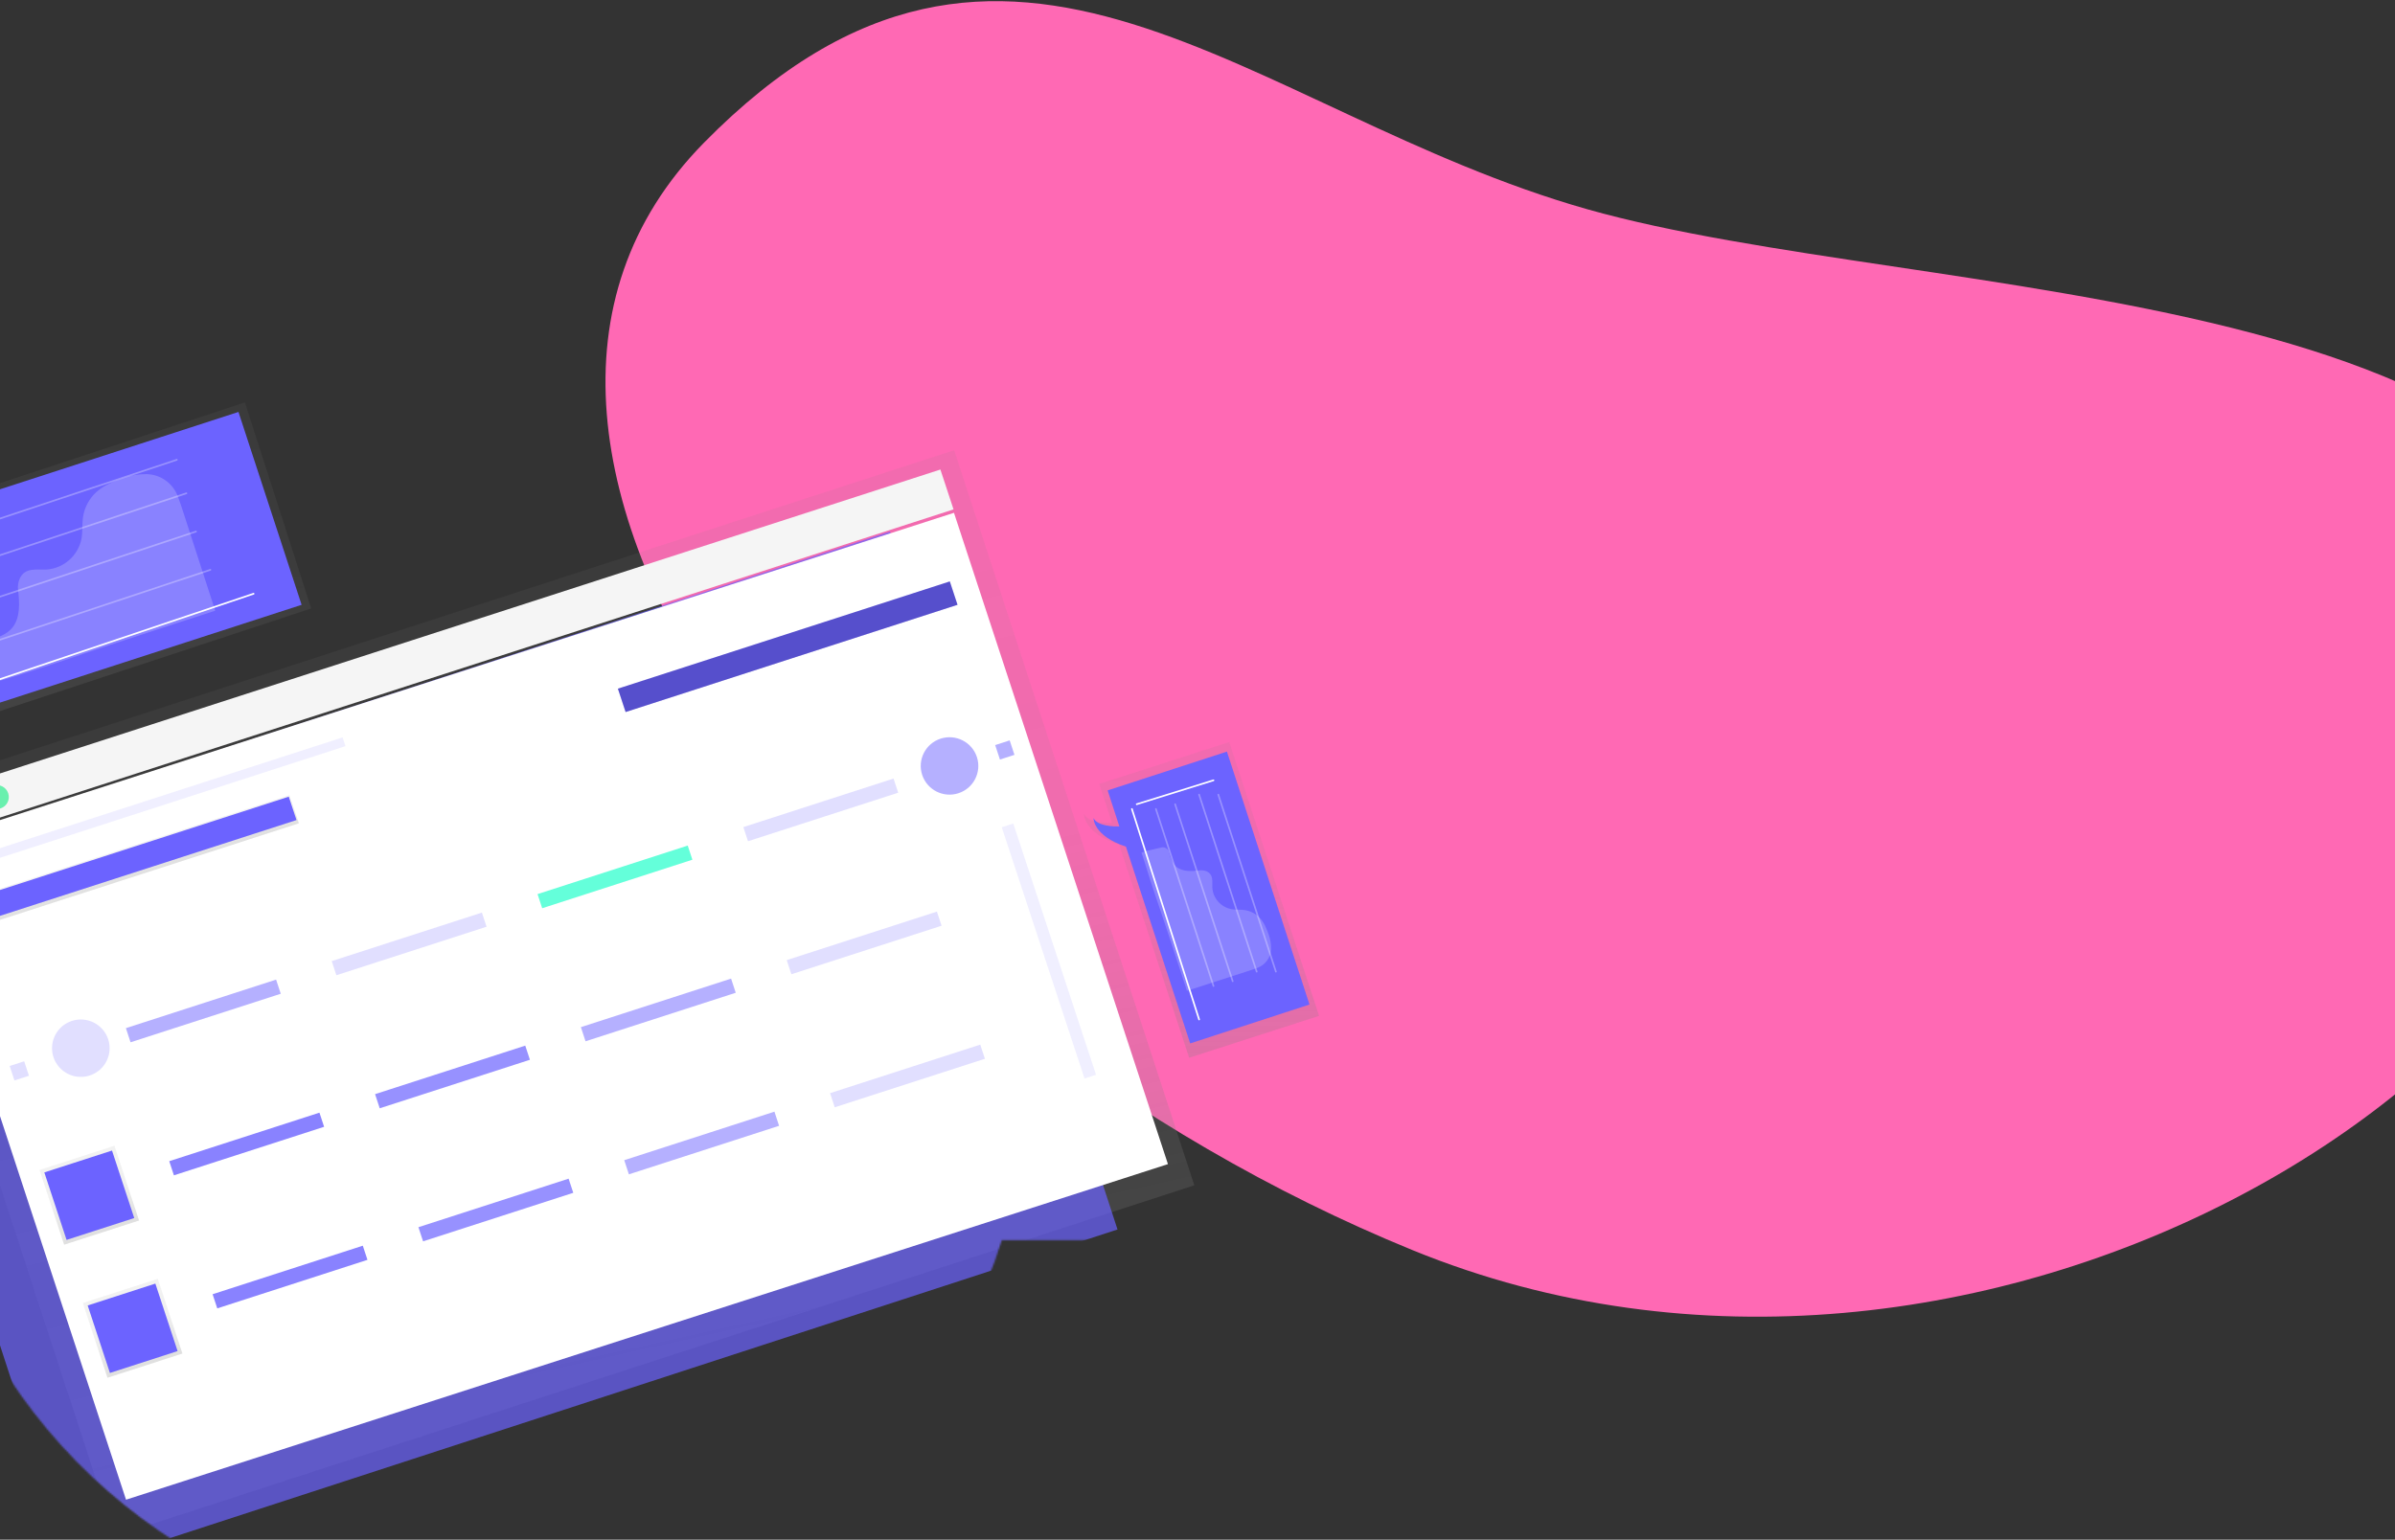 <?xml version="1.0" encoding="UTF-8"?>
<svg width="1440px" height="926px" viewBox="0 0 1440 926" version="1.1" xmlns="http://www.w3.org/2000/svg" xmlns:xlink="http://www.w3.org/1999/xlink">
    <rect x="0" y="0" width="1440" height="926" fill="#333333" stroke="none"/>
    <!-- Generator: Sketch 52.5 (67469) - http://www.bohemiancoding.com/sketch -->
    <title>undraw_browser</title>
    <desc>Created with Sketch.</desc>
    <defs>
        <path d="M116.1,664.865 L0,664.865 L0,0 L1030,0 L1030,664.865 L752.331,664.865 C710.002,799.96 583.586,898 434.216,898 C284.846,898 158.43,799.96 116.1,664.865 Z" id="path-1"></path>
        <linearGradient x1="59.122%" y1="83.857%" x2="40.884%" y2="16.129%" id="linearGradient-3">
            <stop stop-color="#808080" stop-opacity="0.25" offset="0%"></stop>
            <stop stop-color="#808080" stop-opacity="0.12" offset="54%"></stop>
            <stop stop-color="#808080" stop-opacity="0.1" offset="100%"></stop>
        </linearGradient>
        <linearGradient x1="49.994%" y1="100.38%" x2="49.998%" y2="-0.166%" id="linearGradient-4">
            <stop stop-color="#808080" stop-opacity="0.25" offset="0%"></stop>
            <stop stop-color="#808080" stop-opacity="0.12" offset="54%"></stop>
            <stop stop-color="#808080" stop-opacity="0.1" offset="100%"></stop>
        </linearGradient>
        <linearGradient x1="49.913%" y1="100.055%" x2="49.966%" y2="0.013%" id="linearGradient-5">
            <stop stop-color="#808080" stop-opacity="0.25" offset="0%"></stop>
            <stop stop-color="#808080" stop-opacity="0.12" offset="54%"></stop>
            <stop stop-color="#808080" stop-opacity="0.1" offset="100%"></stop>
        </linearGradient>
        <linearGradient x1="49.905%" y1="100.055%" x2="49.957%" y2="0.013%" id="linearGradient-6">
            <stop stop-color="#808080" stop-opacity="0.25" offset="0%"></stop>
            <stop stop-color="#808080" stop-opacity="0.12" offset="54%"></stop>
            <stop stop-color="#808080" stop-opacity="0.1" offset="100%"></stop>
        </linearGradient>
        <linearGradient x1="50%" y1="100%" x2="50%" y2="0%" id="linearGradient-7">
            <stop stop-color="#808080" stop-opacity="0.25" offset="0%"></stop>
            <stop stop-color="#808080" stop-opacity="0.12" offset="54%"></stop>
            <stop stop-color="#808080" stop-opacity="0.1" offset="100%"></stop>
        </linearGradient>
        <linearGradient x1="50.004%" y1="100.032%" x2="50.004%" y2="0.016%" id="linearGradient-8">
            <stop stop-color="#808080" stop-opacity="0.25" offset="0%"></stop>
            <stop stop-color="#808080" stop-opacity="0.12" offset="54%"></stop>
            <stop stop-color="#808080" stop-opacity="0.1" offset="100%"></stop>
        </linearGradient>
    </defs>
    <g id="PMA" stroke="none" stroke-width="1" fill="none" fill-rule="evenodd">
        <g id="Contact" transform="translate(0, -69)">
            <g id="Help" transform="translate(-150, -260)">
                <g id="Project-Icon">
                    <g id="undraw_browser">
                        <g>
                            <path d="M518.917,797.396 C548.537,538.047 765.626,581.987 962.12,501.809 C1158.613,421.631 1473.713,152.033 1627.564,334.946 C1781.416,517.858 1617.719,960.012 1264.85,1059.791 C911.981,1159.57 489.297,1056.744 518.917,797.396 Z" id="Background-Shape" fill="#FF69B4" transform="translate(1101.444, 684.957) rotate(38) translate(-1101.444, -684.957) "></path>
                            <g transform="translate(0, 410)">
                                <mask id="mask-2" fill="white">
                                    <use xlink:href="#path-1"></use>
                                </mask>
                                <g id="Mask"></g>
                                <g mask="url(#mask-2)">
                                    <g transform="translate(37, 161)">
                                        <polygon id="Path" stroke="none" fill="url(#linearGradient-3)" fill-rule="evenodd" points="37.514 239.77 46.292 266.64 181.904 681.889 831.077 470.891 695.465 55.642 686.697 28.772"></polygon>
                                        <polygon id="Path" stroke="none" fill="#6C63FF" fill-rule="evenodd" opacity="0.7" points="20.2 282.255 28.503 307.768 156.963 702.029 784.906 497.458 656.447 103.186 648.143 77.684"></polygon>
                                        <polygon id="Rectangle" stroke="none" fill="#F5F5F5" fill-rule="evenodd" transform="translate(369.017, 153.677) rotate(-18.072) translate(-369.017, -153.677) " points="39.666 140.152 698.294 141.958 698.368 167.201 39.74 165.395"></polygon>
                                        <polygon id="Rectangle" stroke="none" fill="#FFFFFF" fill-rule="evenodd" transform="translate(437.678, 363.197) rotate(-18.02) translate(-437.678, -363.197) " points="108.014 156.12 766.178 157.974 767.341 570.273 109.177 568.419"></polygon>
                                        <path d="M117.958,235.143 C119.189,238.92 117.117,242.976 113.33,244.205 C109.543,245.433 105.475,243.369 104.241,239.593 C103.008,235.817 105.077,231.759 108.862,230.528 C112.652,229.3 116.722,231.366 117.958,235.143 Z" id="Path" stroke="none" fill="#69F0AE" fill-rule="evenodd"></path>
                                        <polygon id="Rectangle" stroke="none" fill="url(#linearGradient-4)" fill-rule="evenodd" transform="translate(189.397, 277.163) rotate(-18.07) translate(-189.397, -277.163) " points="83.746 267.939 294.996 268.528 295.047 286.387 83.797 285.799"></polygon>
                                        <polygon id="Rectangle" stroke="none" fill="#6C63FF" fill-rule="evenodd" transform="translate(189.162, 276.433) rotate(-18.07) translate(-189.162, -276.433) " points="84.275 268.739 294.006 269.322 294.049 284.128 84.318 283.545"></polygon>
                                        <polygon id="Rectangle" stroke="none" fill="#6C63FF" fill-rule="evenodd" transform="translate(586.612, 146.968) rotate(-18.07) translate(-586.612, -146.968) " points="481.725 139.273 691.456 139.856 691.499 154.662 481.768 154.079"></polygon>
                                        <polygon id="Rectangle" stroke="none" fill="#000000" fill-rule="evenodd" opacity="0.2" transform="translate(586.612, 146.968) rotate(-18.07) translate(-586.612, -146.968) " points="481.725 139.273 691.456 139.856 691.499 154.662 481.768 154.079"></polygon>
                                        <polygon id="Rectangle" stroke="none" fill="#6C63FF" fill-rule="evenodd" opacity="0.2" transform="translate(124.612, 402.057) rotate(-18.07) translate(-124.612, -402.057) " points="120.015 397.466 129.183 397.492 129.209 406.648 120.04 406.622"></polygon>
                                        <polygon id="Rectangle" stroke="none" fill="#6C63FF" fill-rule="evenodd" opacity="0.5" transform="translate(717.144, 209.049) rotate(-18.07) translate(-717.144, -209.049) " points="712.547 204.459 721.716 204.484 721.742 213.64 712.573 213.615"></polygon>
                                        <path d="M178.059,383.067 C180.23,389.706 178.175,396.996 172.853,401.536 C167.531,406.075 159.99,406.971 153.747,403.804 C147.505,400.637 143.791,394.032 144.337,387.07 C144.884,380.108 149.583,374.16 156.244,372 C165.332,369.066 175.087,374.015 178.059,383.067 Z" id="Path" stroke="none" fill="#6C63FF" fill-rule="evenodd" opacity="0.2"></path>
                                        <path d="M700.379,213.359 C703.316,222.428 698.326,232.154 689.232,235.086 C680.139,238.018 670.383,233.046 667.439,223.979 C664.496,214.911 669.478,205.181 678.57,202.242 C687.67,199.313 697.43,204.287 700.379,213.359 Z" id="Path" stroke="none" fill="#6C63FF" fill-rule="evenodd" opacity="0.5"></path>
                                        <polygon id="Rectangle" stroke="none" fill="#6C63FF" fill-rule="evenodd" opacity="0.5" transform="translate(235.253, 366.016) rotate(-18.07) translate(-235.253, -366.016) " points="187.789 361.406 282.692 361.671 282.718 370.625 187.814 370.36"></polygon>
                                        <polygon id="Rectangle" stroke="none" fill="#6C63FF" fill-rule="evenodd" opacity="0.8" transform="translate(261.317, 446.033) rotate(-18.07) translate(-261.317, -446.033) " points="213.853 441.423 308.756 441.688 308.782 450.643 213.879 450.378"></polygon>
                                        <polygon id="Rectangle" stroke="none" fill="#6C63FF" fill-rule="evenodd" opacity="0.7" transform="translate(385.063, 405.718) rotate(-18.07) translate(-385.063, -405.718) " points="337.598 401.108 432.502 401.373 432.527 410.328 337.624 410.063"></polygon>
                                        <polygon id="Rectangle" stroke="none" fill="#6C63FF" fill-rule="evenodd" opacity="0.5" transform="translate(508.812, 365.416) rotate(-18.07) translate(-508.812, -365.416) " points="461.348 360.806 556.251 361.071 556.277 370.026 461.373 369.761"></polygon>
                                        <polygon id="Rectangle" stroke="none" fill="#6C63FF" fill-rule="evenodd" opacity="0.2" transform="translate(632.568, 325.101) rotate(-18.07) translate(-632.568, -325.101) " points="585.103 320.492 680.006 320.757 680.032 329.711 585.129 329.446"></polygon>
                                        <polygon id="Rectangle" stroke="none" fill="#6C63FF" fill-rule="evenodd" opacity="0.8" transform="translate(287.382, 526.05) rotate(-18.07) translate(-287.382, -526.05) " points="239.917 521.441 334.821 521.705 334.846 530.66 239.943 530.395"></polygon>
                                        <polygon id="Rectangle" stroke="none" fill="#6C63FF" fill-rule="evenodd" opacity="0.7" transform="translate(411.127, 485.735) rotate(-18.07) translate(-411.127, -485.735) " points="363.663 481.126 458.566 481.391 458.592 490.345 363.688 490.08"></polygon>
                                        <polygon id="Rectangle" stroke="none" fill="#6C63FF" fill-rule="evenodd" opacity="0.5" transform="translate(534.876, 445.433) rotate(-18.07) translate(-534.876, -445.433) " points="487.412 440.824 582.315 441.089 582.341 450.043 487.437 449.778"></polygon>
                                        <polygon id="Rectangle" stroke="none" fill="#6C63FF" fill-rule="evenodd" opacity="0.2" transform="translate(658.632, 405.119) rotate(-18.07) translate(-658.632, -405.119) " points="611.167 400.509 706.071 400.774 706.096 409.728 611.193 409.464"></polygon>
                                        <polygon id="Rectangle" stroke="none" fill="#6C63FF" fill-rule="evenodd" opacity="0.2" transform="translate(358.999, 325.701) rotate(-18.07) translate(-358.999, -325.701) " points="311.534 321.091 406.438 321.356 406.463 330.311 311.56 330.046"></polygon>
                                        <polygon id="Rectangle" stroke="none" fill="#64FFDA" fill-rule="evenodd" transform="translate(482.748, 285.399) rotate(-18.07) translate(-482.748, -285.399) " points="435.283 280.789 530.187 281.054 530.212 290.009 435.309 289.744"></polygon>
                                        <polygon id="Rectangle" stroke="none" fill="#6C63FF" fill-rule="evenodd" opacity="0.2" transform="translate(606.494, 245.097) rotate(-18.07) translate(-606.494, -245.097) " points="559.029 240.488 653.933 240.752 653.958 249.707 559.055 249.442"></polygon>
                                        <polygon id="Rectangle" stroke="none" fill="url(#linearGradient-5)" fill-rule="evenodd" transform="translate(166.684, 476.853) rotate(-18.07) translate(-166.684, -476.853) " points="142.941 453.126 190.295 453.26 190.428 500.581 143.074 500.447"></polygon>
                                        <polygon id="Rectangle" stroke="none" fill="url(#linearGradient-6)" fill-rule="evenodd" transform="translate(192.749, 556.87) rotate(-18.07) translate(-192.749, -556.87) " points="169.005 533.143 216.359 533.277 216.493 580.598 169.139 580.464"></polygon>
                                        <polygon id="Rectangle" stroke="none" fill="#6C63FF" fill-rule="evenodd" transform="translate(166.684, 476.853) rotate(-18.07) translate(-166.684, -476.853) " points="145.242 455.424 188.007 455.545 188.127 498.283 145.362 498.162"></polygon>
                                        <polygon id="Rectangle" stroke="none" fill="#6C63FF" fill-rule="evenodd" transform="translate(192.749, 556.87) rotate(-18.07) translate(-192.749, -556.87) " points="171.306 535.441 214.071 535.562 214.191 578.3 171.427 578.179"></polygon>
                                        <path d="M260.247,0 L0,85.868 L39.874,209.807 L76.948,197.572 C77.088,203.032 76.838,220.162 68.277,224.419 C68.277,224.419 86.429,225.015 97.68,190.726 L300.111,123.939 L260.247,0 Z" id="Path" stroke="none" fill="url(#linearGradient-7)" fill-rule="evenodd"></path>
                                        <path d="M256.382,5.754 L8.657,86.132 L46.615,202.101 L81.908,190.654 C82.049,195.773 81.797,211.798 73.653,215.787 C73.653,215.787 90.927,216.337 101.646,184.246 L294.34,121.763 L256.382,5.754 Z" id="Path" stroke="none" fill="#6C63FF" fill-rule="evenodd"></path>
                                        <path d="M60.599,184.139 L265.483,115.087" id="Path" stroke="#FFFFFF" stroke-width="1" fill="none" stroke-linecap="round" stroke-linejoin="round"></path>
                                        <path d="M66.371,158.244 L239.512,100.701" id="Path" stroke="#FFFFFF" stroke-width="1" fill="none" opacity="0.3" stroke-linecap="round" stroke-linejoin="round"></path>
                                        <path d="M57.714,135.227 L230.855,77.684" id="Path" stroke="#FFFFFF" stroke-width="1" fill="none" opacity="0.3" stroke-linecap="round" stroke-linejoin="round"></path>
                                        <path d="M51.942,112.21 L225.083,54.666" id="Path" stroke="#FFFFFF" stroke-width="1" fill="none" opacity="0.3" stroke-linecap="round" stroke-linejoin="round"></path>
                                        <path d="M46.171,92.069 L219.312,34.526" id="Path" stroke="#FFFFFF" stroke-width="1" fill="none" opacity="0.3" stroke-linecap="round" stroke-linejoin="round"></path>
                                        <path d="M101.079,149.49 C101.008,149.157 100.984,148.817 101.008,148.477 C101.231,145.6 103.396,143.253 106.24,142.807 L106.987,142.655 C111.876,141.429 116.895,139.617 120.188,135.799 C125.359,129.723 124.763,120.498 123.874,113.025 C123.55,110.67 123.874,108.271 124.814,106.088 C128.015,99 135.065,100.843 141.075,100.539 C151.408,99.767 159.966,92.193 162.012,82.008 C162.759,77.754 162.285,73.37 162.891,69.096 C163.76,63.201 166.657,57.795 171.082,53.816 C175.627,49.765 181.515,47.456 187.171,45.481 C191.678,43.872 196.436,43.087 201.22,43.163 L201.472,43.163 C209.713,43.484 216.963,48.716 219.885,56.448 C221.137,59.699 222.208,63.02 223.329,66.463 C229.52,85.562 235.247,103.182 242.398,125.298 C233.611,128.093 213.007,134.827 210.189,135.748 L179.454,145.804 C158.962,152.508 139.368,159.556 116.511,166.401 C111.795,167.809 116.511,166.401 106.27,169.753 C104.452,164.204 104.361,163.94 101.079,149.49 Z" id="Path" stroke="none" fill="#FFFFFF" fill-rule="evenodd" opacity="0.2"></path>
                                        <polygon id="Rectangle" stroke="none" fill="#6C63FF" fill-rule="evenodd" opacity="0.1" transform="translate(196.116, 244.137) rotate(-18.072) translate(-196.116, -244.137) " points="66.062 241.019 326.154 241.717 326.17 247.254 66.078 246.557"></polygon>
                                        <path d="M906.105,368.974 L852.061,204.279 L773.933,229.508 L781.632,252.971 C778.19,253.062 767.375,252.9 764.707,247.491 C764.707,247.491 764.33,258.975 785.94,266.09 L827.987,394.172 L906.105,368.974 Z" id="Path" stroke="none" fill="url(#linearGradient-8)" fill-rule="evenodd"></path>
                                        <path d="M900.334,362.15 L850.689,210.033 L778.976,233.374 L786.023,255.049 C782.862,255.129 772.935,254.989 770.478,250.032 C770.478,250.032 770.136,260.639 789.98,267.211 L828.6,385.541 L900.334,362.15 Z" id="Path" stroke="none" fill="#6C63FF" fill-rule="evenodd"></path>
                                        <path d="" id="Path" stroke="#FFFFFF" stroke-width="1" fill="none" stroke-linecap="round" stroke-linejoin="round"></path>
                                        <path d="M842.62,227.296 L796.449,241.682" id="Path" stroke="#FFFFFF" stroke-width="1" fill="none" stroke-linecap="round" stroke-linejoin="round" stroke-dasharray="0"></path>
                                        <path d="" id="Path" stroke="#FFFFFF" stroke-width="1" fill="none" stroke-linecap="round" stroke-linejoin="round"></path>
                                        <path d="M793.563,244.559 L833.963,371.155" id="Path" stroke="#FFFFFF" stroke-width="1" fill="none" stroke-linecap="round" stroke-linejoin="round"></path>
                                        <path d="M807.992,244.559 L842.62,351.015" id="Path" stroke="#FFFFFF" stroke-width="1" fill="none" opacity="0.3" stroke-linecap="round" stroke-linejoin="round"></path>
                                        <path d="M819.535,241.682 L854.163,348.138" id="Path" stroke="#FFFFFF" stroke-width="1" fill="none" opacity="0.3" stroke-linecap="round" stroke-linejoin="round"></path>
                                        <path d="M833.963,235.928 L868.591,342.383" id="Path" stroke="#FFFFFF" stroke-width="1" fill="none" opacity="0.3" stroke-linecap="round" stroke-linejoin="round"></path>
                                        <path d="M845.506,235.928 L880.134,342.383" id="Path" stroke="#FFFFFF" stroke-width="1" fill="none" opacity="0.3" stroke-linecap="round" stroke-linejoin="round"></path>
                                        <path d="M811.807,267.597 C812.006,267.57 812.207,267.57 812.406,267.597 C814.181,267.734 815.627,269.057 815.9,270.793 C815.9,270.984 815.961,271.134 815.991,271.244 C816.743,274.25 817.85,277.256 820.206,279.26 C823.924,282.417 829.631,282.056 834.232,281.505 C835.684,281.305 837.163,281.503 838.508,282.076 C842.855,284.08 841.738,288.339 841.921,291.996 C842.378,298.305 847.043,303.539 853.326,304.792 C855.947,305.253 858.648,304.953 861.279,305.333 C864.915,305.866 868.246,307.638 870.694,310.344 C873.192,313.119 874.614,316.706 875.823,320.163 C876.812,322.916 877.294,325.821 877.245,328.741 L877.245,328.841 C877.046,333.868 873.824,338.293 869.059,340.084 C867.027,340.845 864.996,341.507 862.884,342.188 L826.645,353.892 C824.929,348.521 820.785,335.945 820.216,334.232 C818.053,327.679 816.154,322.027 814.031,315.464 C809.908,302.959 805.571,290.994 801.366,277.046 C800.503,274.17 801.366,277.046 799.335,270.793 C802.747,269.651 802.91,269.601 811.807,267.597 Z" id="Path" stroke="none" fill="#FFFFFF" fill-rule="evenodd" opacity="0.2"></path>
                                        <polygon id="Rectangle" stroke="none" fill="#6C63FF" fill-rule="evenodd" opacity="0.1" transform="translate(743.652, 329.964) rotate(-18.07) translate(-743.652, -329.964) " points="739.79 250.4 747.076 250.421 747.514 409.528 740.228 409.507"></polygon>
                                    </g>
                                </g>
                            </g>
                        </g>
                    </g>
                </g>
            </g>
        </g>
    </g>
</svg>